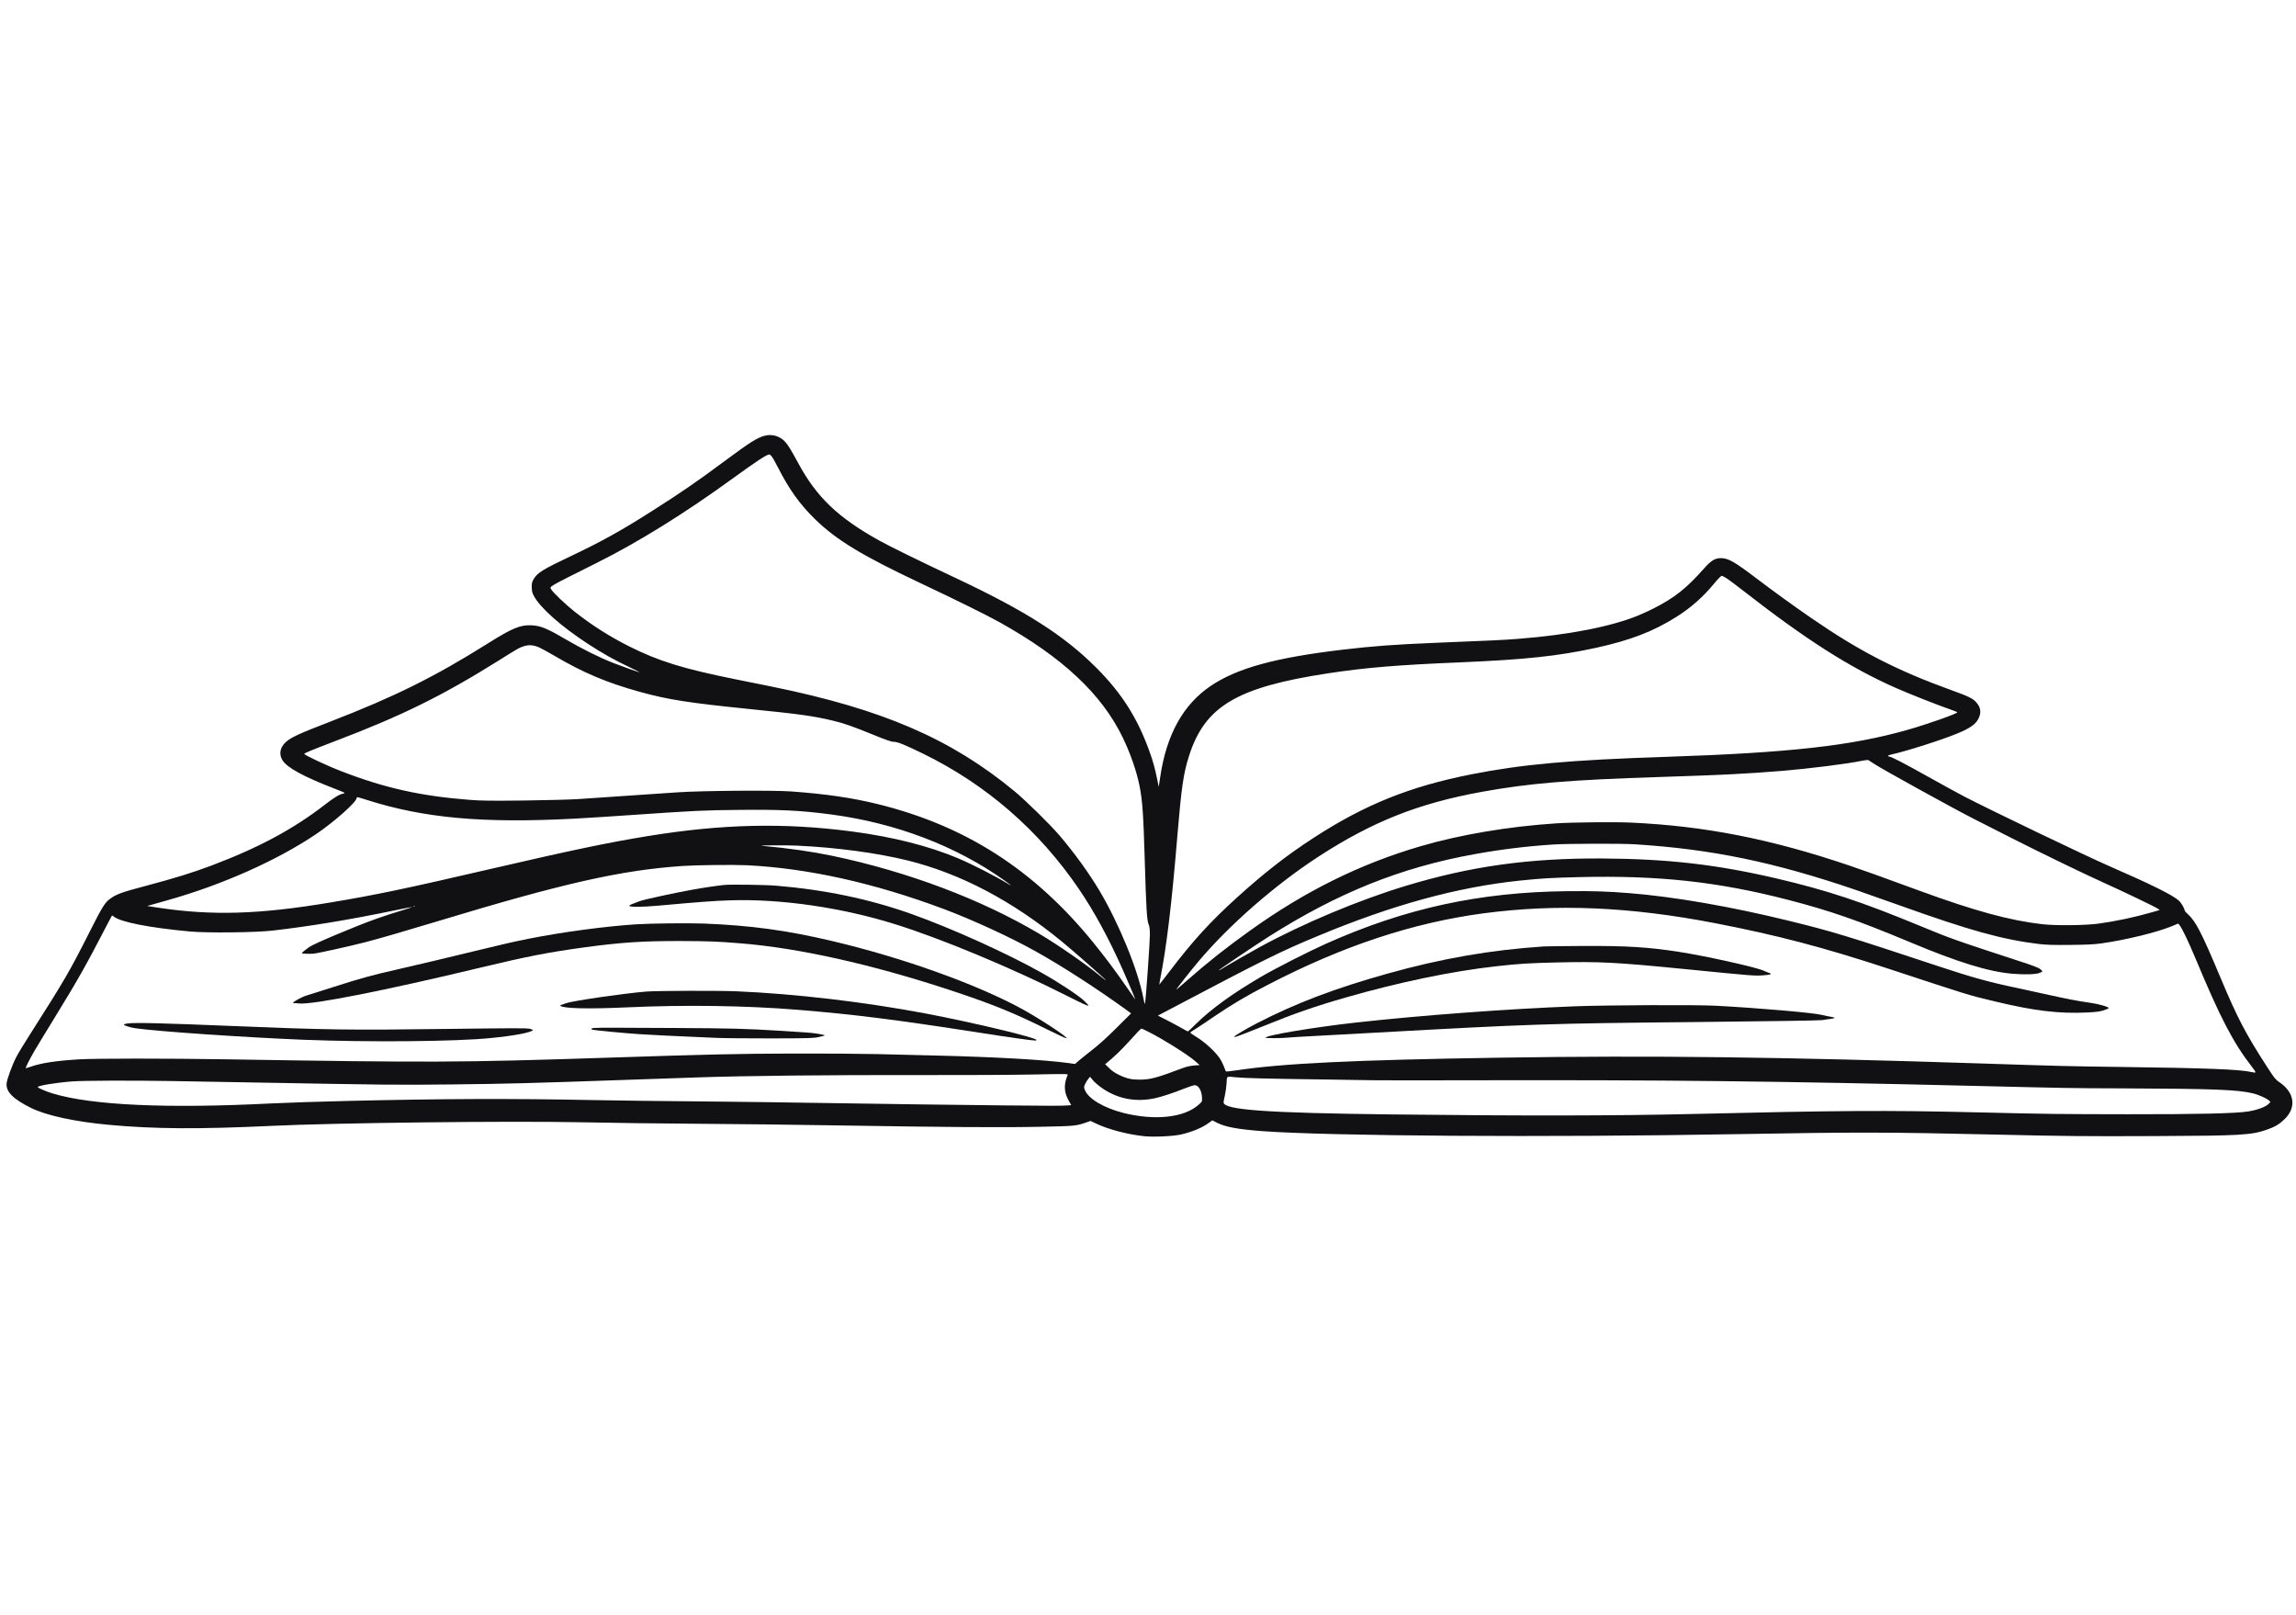 <svg xmlns="http://www.w3.org/2000/svg" xmlns:xlink="http://www.w3.org/1999/xlink" width="1920" zoomAndPan="magnify" viewBox="0 0 1440 1012.5" height="1350" preserveAspectRatio="xMidYMid meet" version="1.0"><defs><clipPath id="ff8be8cf6e"><path d="M 4 272 L 1438 272 L 1438 713 L 4 713 Z M 4 272 " clip-rule="nonzero"/></clipPath><clipPath id="4dbdb5a1a8"><path d="M -1.973 277.109 L 1437.238 261.965 L 1441.973 711.715 L 2.762 726.863 Z M -1.973 277.109 " clip-rule="nonzero"/></clipPath><clipPath id="73b0c48ffa"><path d="M -1.973 277.109 L 1437.238 261.965 L 1441.973 711.715 L 2.762 726.863 Z M -1.973 277.109 " clip-rule="nonzero"/></clipPath><clipPath id="23c1b15782"><path d="M 774 593 L 1111 593 L 1111 651 L 774 651 Z M 774 593 " clip-rule="nonzero"/></clipPath><clipPath id="7386e1b9eb"><path d="M -1.973 277.109 L 1437.238 261.965 L 1441.973 711.715 L 2.762 726.863 Z M -1.973 277.109 " clip-rule="nonzero"/></clipPath><clipPath id="2902eaa80a"><path d="M -1.973 277.109 L 1437.238 261.965 L 1441.973 711.715 L 2.762 726.863 Z M -1.973 277.109 " clip-rule="nonzero"/></clipPath><clipPath id="acd9663057"><path d="M 793 630 L 1151 630 L 1151 651 L 793 651 Z M 793 630 " clip-rule="nonzero"/></clipPath><clipPath id="f637cf0864"><path d="M -1.973 277.109 L 1437.238 261.965 L 1441.973 711.715 L 2.762 726.863 Z M -1.973 277.109 " clip-rule="nonzero"/></clipPath><clipPath id="4870674d4f"><path d="M -1.973 277.109 L 1437.238 261.965 L 1441.973 711.715 L 2.762 726.863 Z M -1.973 277.109 " clip-rule="nonzero"/></clipPath><clipPath id="3eaf0c7d4e"><path d="M 394 554 L 683 554 L 683 631 L 394 631 Z M 394 554 " clip-rule="nonzero"/></clipPath><clipPath id="44ef67f728"><path d="M -1.973 277.109 L 1437.238 261.965 L 1441.973 711.715 L 2.762 726.863 Z M -1.973 277.109 " clip-rule="nonzero"/></clipPath><clipPath id="f42687fd59"><path d="M -1.973 277.109 L 1437.238 261.965 L 1441.973 711.715 L 2.762 726.863 Z M -1.973 277.109 " clip-rule="nonzero"/></clipPath><clipPath id="9585bd31af"><path d="M 183 578 L 669 578 L 669 652 L 183 652 Z M 183 578 " clip-rule="nonzero"/></clipPath><clipPath id="aac6c5ff18"><path d="M -1.973 277.109 L 1437.238 261.965 L 1441.973 711.715 L 2.762 726.863 Z M -1.973 277.109 " clip-rule="nonzero"/></clipPath><clipPath id="a146dfa3c6"><path d="M -1.973 277.109 L 1437.238 261.965 L 1441.973 711.715 L 2.762 726.863 Z M -1.973 277.109 " clip-rule="nonzero"/></clipPath><clipPath id="74724ce743"><path d="M 351 621 L 651 621 L 651 653 L 351 653 Z M 351 621 " clip-rule="nonzero"/></clipPath><clipPath id="14001f6116"><path d="M -1.973 277.109 L 1437.238 261.965 L 1441.973 711.715 L 2.762 726.863 Z M -1.973 277.109 " clip-rule="nonzero"/></clipPath><clipPath id="d4bd5d91cb"><path d="M -1.973 277.109 L 1437.238 261.965 L 1441.973 711.715 L 2.762 726.863 Z M -1.973 277.109 " clip-rule="nonzero"/></clipPath><clipPath id="c133c99894"><path d="M 77 641 L 335 641 L 335 653 L 77 653 Z M 77 641 " clip-rule="nonzero"/></clipPath><clipPath id="465e417a35"><path d="M -1.973 277.109 L 1437.238 261.965 L 1441.973 711.715 L 2.762 726.863 Z M -1.973 277.109 " clip-rule="nonzero"/></clipPath><clipPath id="c56219acfb"><path d="M -1.973 277.109 L 1437.238 261.965 L 1441.973 711.715 L 2.762 726.863 Z M -1.973 277.109 " clip-rule="nonzero"/></clipPath><clipPath id="610c384c07"><path d="M 370 644 L 518 644 L 518 652 L 370 652 Z M 370 644 " clip-rule="nonzero"/></clipPath><clipPath id="4a275eae14"><path d="M -1.973 277.109 L 1437.238 261.965 L 1441.973 711.715 L 2.762 726.863 Z M -1.973 277.109 " clip-rule="nonzero"/></clipPath><clipPath id="1be4cf98f2"><path d="M -1.973 277.109 L 1437.238 261.965 L 1441.973 711.715 L 2.762 726.863 Z M -1.973 277.109 " clip-rule="nonzero"/></clipPath></defs><g clip-path="url(#ff8be8cf6e)"><g clip-path="url(#4dbdb5a1a8)"><g clip-path="url(#73b0c48ffa)"><path fill="#111113" d="M 479.688 273.195 C 474.832 274.441 470.422 277.262 453.902 289.516 C 436.496 302.418 427.172 308.836 408.555 320.645 C 389.559 332.754 377.293 339.543 358.348 348.535 C 340.211 357.133 336.988 359.133 334.641 363.211 C 333.637 364.973 333.473 365.742 333.5 368.262 C 333.566 370.695 333.793 371.672 334.793 373.582 C 338.758 381.055 351.684 392.531 368.488 403.539 C 378.074 409.797 385.117 413.734 394.641 418.246 C 398.418 420.043 401.379 421.547 401.207 421.551 C 400.695 421.555 390.457 417.949 384.797 415.746 C 376.012 412.293 365.367 407.027 354.5 400.695 C 342.945 393.945 339.09 392.363 333.535 392.082 C 326.402 391.688 321.305 393.789 306.121 403.34 C 272.535 424.441 247.605 436.781 207.602 452.273 C 187.703 459.953 182.73 462.227 179.391 465.164 C 175.625 468.445 174.777 472.895 177.164 476.668 C 180.16 481.461 190.422 486.988 210.738 494.844 C 216.438 497.047 216.781 497.254 215.461 497.523 C 212.777 498.066 209.809 499.848 203.668 504.605 C 183.938 519.883 162.203 531.551 132.609 542.707 C 120.703 547.188 109.855 550.543 92.145 555.258 C 75.801 559.57 72.824 560.668 68.504 563.957 C 65.75 566.035 63.652 569.516 56.586 583.547 C 43.75 608.996 40.52 614.539 18.641 648.832 C 15.07 654.379 11.293 660.648 10.207 662.797 C 7.695 667.602 4.461 676.473 4.148 679.207 C 3.605 684.465 8.223 689.156 19.551 694.715 C 29.246 699.477 46.918 703.305 68.539 705.297 C 97.082 707.898 124.488 708.078 169.93 705.938 C 209.781 704.023 319.688 702.738 364.777 703.672 C 385.656 704.094 411.355 704.422 438.211 704.609 C 468.391 704.844 494.008 705.129 524.449 705.621 C 594.555 706.762 628.281 707.004 652.098 706.496 C 674.246 706.051 674.844 706 681.352 703.758 L 683.988 702.832 L 687.676 704.586 C 695.184 708.137 706.871 711.215 717.387 712.383 C 723.496 713.047 735.996 712.445 740.938 711.281 C 748.305 709.496 753.957 707.09 758.32 703.93 L 760.352 702.457 L 763.312 703.961 C 768.551 706.637 776.293 708.051 791.5 709.215 C 834.348 712.348 968.699 713.238 1088.629 711.125 C 1164.855 709.766 1183.68 709.824 1252.555 711.406 C 1294.098 712.375 1307.762 712.531 1352.238 712.32 C 1405.254 712.102 1411.91 711.734 1421.777 708.301 C 1426.586 706.629 1429.426 704.977 1432.598 701.953 C 1440.5 694.484 1439.203 684.895 1429.359 678.383 C 1427.254 676.996 1426.391 675.895 1422.441 669.832 C 1408.25 647.91 1403.414 638.656 1392.383 612.391 C 1380.867 584.938 1377.074 577.59 1372.203 573.203 C 1371.086 572.234 1370.176 571.176 1370.172 570.875 C 1370.16 569.723 1367.988 566.031 1366.652 564.809 C 1362.73 561.223 1349.855 554.824 1322.926 543.07 C 1308.172 536.652 1248.836 508.164 1232.18 499.547 C 1228.402 497.578 1218.055 491.926 1209.211 486.98 C 1194.438 478.684 1185.984 474.332 1184.832 474.348 C 1184.574 474.348 1184.273 474.18 1184.102 473.969 C 1183.973 473.758 1184.992 473.32 1186.312 473.051 C 1195.766 470.988 1218.23 463.793 1227.793 459.809 C 1235.996 456.391 1239.387 453.922 1241.094 450.062 C 1242.723 446.543 1242.176 443.391 1239.414 440.305 C 1237.297 437.938 1234.508 436.555 1224.438 432.949 C 1189.555 420.34 1166.379 408.461 1135.938 387.477 C 1126.047 380.711 1112.41 370.82 1101.953 362.906 C 1087.668 352.043 1083.887 349.906 1079.148 349.957 C 1075.523 349.992 1073.105 351.512 1068.59 356.598 C 1057.75 368.836 1050.34 374.719 1037.391 381.344 C 1034.461 382.867 1029.828 384.965 1027.109 386.062 C 1010.191 392.941 983.438 398.133 952.172 400.555 C 943.516 401.242 934.855 401.676 899.695 403.07 C 875.414 404.051 860.57 405.145 842.109 407.348 C 799.773 412.359 775.809 418.93 759.277 430.117 C 741.984 441.824 731.555 460.719 727.652 487.227 L 726.734 493.383 L 725.742 488.527 C 724.395 481.883 723.238 477.711 721.129 471.711 C 713.562 450.449 703.707 434.844 687.699 418.789 C 667.508 398.555 643.699 383.309 600.027 362.723 C 575.145 350.992 557.938 342.551 551.41 338.902 C 525.562 324.535 512.238 311.781 500.656 290.434 C 496 281.816 494.176 278.891 492.273 276.859 C 489.082 273.438 484.156 271.992 479.688 273.195 Z M 484.094 286.297 C 484.699 287.059 486.438 290.199 488.008 293.254 C 495.07 307.055 501.652 316.207 511.059 325.414 C 524.43 338.504 540.582 348.324 577.09 365.527 C 598.711 375.715 619.051 385.746 626.824 390.105 C 666.285 412.059 690.945 435.105 704.168 462.457 C 709.012 472.523 712.797 483.367 714.688 492.742 C 716.535 501.941 717.141 510.688 718.016 541.156 C 718.871 569.707 719.289 576.871 720.383 579.551 C 720.996 580.996 721.184 582.574 721.18 586.16 C 721.184 590.555 718.809 624.645 718.211 628.449 C 717.969 630.031 717.926 629.906 717.16 626.113 C 713.727 608.18 701.898 579.234 689.598 558.531 C 682.992 547.457 674.027 535.047 664.645 524.004 C 659.027 517.359 643.328 501.945 636.395 496.211 C 596.344 463.121 553.504 444.664 484.203 430.535 C 478.684 429.398 468.203 427.289 460.887 425.832 C 428.164 419.215 413 414.508 394.504 405.227 C 382.23 399.039 371.402 392.152 360.555 383.645 C 354.871 379.18 346.68 371.367 345.68 369.5 C 344.676 367.59 342.852 368.676 374.953 352.586 C 400.816 339.637 429.91 321.527 459.352 300.129 C 474.645 289.043 480.793 285.008 482.543 284.945 C 482.84 284.941 483.531 285.574 484.094 286.297 Z M 1083.039 362.68 C 1084.457 363.602 1089.277 367.223 1093.754 370.719 C 1132.535 400.961 1160.34 418.684 1188.988 431.316 C 1197.18 434.941 1214.84 441.93 1222.98 444.746 C 1225.508 445.617 1227.566 446.449 1227.57 446.617 C 1227.578 447.473 1208.695 454.117 1196.523 457.574 C 1161.195 467.637 1122.312 471.973 1045.156 474.535 C 984.945 476.492 954.836 479.199 922.973 485.469 C 884.25 493.09 855.938 504.488 823.758 525.402 C 807.18 536.164 793.207 547.023 776.336 562.27 C 759.168 577.777 748.238 589.715 733.121 609.598 C 729.836 613.898 727.102 617.387 727.055 617.344 C 727.012 617.301 727.254 615.891 727.578 614.266 C 731.633 593.945 734.891 566.848 738.527 522.797 C 740.914 494.215 742.266 484.766 745.656 474.188 C 755.57 442.836 775.68 430.883 832.918 422.172 C 856.402 418.594 876.32 416.934 916.258 415.273 C 956.41 413.57 977.133 411.391 1000.77 406.23 C 1022.363 401.523 1036.988 395.906 1051.535 386.703 C 1060.609 380.93 1068.094 374.359 1075.008 365.965 C 1077.242 363.25 1079.395 361.051 1079.777 361.047 C 1080.164 361.043 1081.621 361.797 1083.039 362.68 Z M 338.336 406.031 C 339.836 406.699 343.918 408.961 347.438 411.016 C 365.566 421.711 380.488 428.043 401.164 433.758 C 419.316 438.773 431.848 440.691 471.547 444.715 C 501.457 447.73 510.352 448.957 522.418 451.863 C 529.352 453.539 534.281 455.238 547.27 460.523 C 556.102 464.102 559.059 465.137 560.594 465.121 C 562.855 465.098 567.312 466.887 578.641 472.402 C 618.375 491.746 651.59 520.555 676.652 557.387 C 686.406 571.711 695.418 588.352 704.207 608.109 C 708.625 618.094 712.344 627.02 711.914 626.555 C 711.785 626.426 709.445 623.078 706.758 619.137 C 700.469 609.941 692.719 599.562 685.238 590.422 C 648.176 545.051 605.285 517.625 550.289 504.117 C 534.281 500.188 517.824 497.801 496.207 496.234 C 484.887 495.414 440.664 495.754 425.352 496.766 C 419.977 497.121 405.855 498.082 393.996 498.891 C 382.137 499.699 368.145 500.656 362.855 501.012 C 357.227 501.367 342.93 501.734 328.289 501.93 C 307.801 502.145 301.738 502.082 294.562 501.516 C 264.016 499.148 241.379 494.137 214.121 483.578 C 205.117 480.133 190.746 473.367 190.824 472.684 C 190.906 472.172 195.281 470.375 209.652 464.887 C 251.875 448.863 277.609 436.168 312.895 414.07 C 324.766 406.602 325.996 405.906 329.105 405.02 C 332.043 404.176 334.906 404.488 338.336 406.031 Z M 1175.832 479.18 C 1181.891 483.086 1225.43 507.086 1237.875 513.402 C 1244.27 516.621 1255.086 522.102 1261.91 525.613 C 1279.977 534.773 1307.566 548.141 1319.191 553.355 C 1331.672 558.988 1352.094 568.762 1353.473 569.812 L 1354.504 570.613 L 1349.652 571.988 C 1339.012 575.09 1326.449 577.738 1316.047 579.129 C 1307.477 580.246 1289.637 580.434 1281.047 579.5 C 1260.617 577.195 1238.57 571.195 1203.773 558.457 C 1174.891 547.875 1171.121 546.547 1159.98 542.738 C 1110.672 526.012 1068.922 517.828 1022.539 515.754 C 1012.375 515.305 986.168 515.582 976.016 516.242 C 946.281 518.18 915.773 523.324 890.961 530.586 C 853.172 541.613 818.434 558.797 783.988 583.492 C 768.988 594.234 757.559 603.277 745.164 614.164 C 741.02 617.797 737.637 620.691 737.633 620.562 C 737.629 620.223 747.234 608.039 751.578 602.914 C 770.93 579.914 799.82 554.723 827.039 537.02 C 860.703 515.195 889.57 503.707 929.277 496.5 C 958.934 491.109 983.926 489.012 1041.234 487.168 C 1080.582 485.902 1094.746 485.199 1117.18 483.383 C 1135.309 481.867 1158.031 479.023 1168.336 476.91 C 1170 476.594 1171.535 476.449 1171.75 476.574 C 1172.008 476.699 1173.812 477.875 1175.832 479.18 Z M 229.805 501.473 C 265.953 513 302.785 516.328 360.426 513.289 C 365.93 513.016 381.883 511.996 395.832 511.035 C 437.039 508.211 440.664 508.047 463.457 507.805 C 489.625 507.531 501.965 508.129 520.902 510.617 C 561.684 515.949 599.742 530.449 630.109 552.156 C 633.68 554.723 635.102 555.902 632.996 554.645 C 624.918 549.648 610.238 542.121 601.02 538.203 C 582.496 530.418 560.195 524.762 534.465 521.359 C 491.973 515.746 452.965 516.625 406.43 524.203 C 381.242 528.309 359.137 532.938 308.461 544.656 C 254.125 557.266 235.469 561.176 206.875 565.914 C 162.516 573.34 133.027 574.207 99.336 569.141 L 92.281 568.062 L 94.195 567.527 C 95.262 567.219 100.113 565.844 105.008 564.469 C 139.312 554.844 174.023 539.367 198.398 522.891 C 209.84 515.129 223.711 502.773 223.688 500.34 C 223.68 499.574 224.105 499.652 229.805 501.473 Z M 499.98 530.219 C 525.094 531.406 549.973 534.77 569.445 539.562 C 602.316 547.711 634.68 564.699 665.898 590.285 C 673.219 596.27 693.598 614.195 693.605 614.664 C 693.605 614.793 691.926 613.531 689.902 611.844 C 680.688 604.301 663.617 592.484 651.891 585.523 C 615.418 563.879 569.348 546.52 522.031 536.602 C 509.152 533.922 494.746 531.852 477.996 530.32 C 474.449 529.973 493.402 529.902 499.98 530.219 Z M 1025.457 529.383 C 1073.473 532.422 1112.531 540.461 1163.898 557.977 C 1168.27 559.469 1180.523 563.781 1191.062 567.555 C 1235.371 583.438 1256.004 589.152 1278.828 591.902 C 1283.531 592.449 1287.758 592.574 1298.473 592.461 C 1309.184 592.352 1313.41 592.133 1318.098 591.488 C 1333.613 589.273 1352.602 584.637 1362.336 580.648 L 1366.117 579.074 L 1366.941 580.047 C 1368.672 582.289 1372.293 589.809 1376.934 600.859 C 1392.613 638.43 1400.457 653.5 1412.355 668.914 C 1415.344 672.766 1415.301 672.895 1412.008 672.16 C 1404.477 670.492 1384.191 669.68 1329.797 668.973 C 1298.375 668.578 1291.074 668.398 1245.043 666.875 C 1116.25 662.68 1036.582 661.684 941.062 663.16 C 848.148 664.605 804.371 666.73 774.879 671.184 C 771.727 671.645 768.996 671.93 768.867 671.758 C 768.691 671.59 768.344 670.695 768.035 669.762 C 767.727 668.824 766.762 666.699 765.934 665.086 C 763.758 660.926 756.812 654.211 750.883 650.52 C 748.477 649.008 746.5 647.66 746.457 647.492 C 746.453 647.32 747.641 646.496 749.125 645.586 C 750.566 644.715 756.164 640.984 761.504 637.344 C 773.117 629.496 781.219 624.672 795.23 617.438 C 842.398 592.992 886.172 578.531 930.508 572.645 C 976.59 566.566 1022.199 568.52 1075.711 578.84 C 1114.293 586.289 1143.703 594.008 1183.582 607.117 C 1236.098 624.41 1234.129 623.789 1249.75 627.551 C 1275.516 633.812 1291.113 635.699 1309.164 634.824 C 1315.094 634.508 1316.969 634.273 1319.52 633.434 C 1321.18 632.863 1322.582 632.25 1322.582 632.121 C 1322.57 631.312 1316.449 629.539 1311.148 628.785 C 1303.453 627.715 1295.754 626.215 1282.359 623.238 C 1276.371 621.895 1268.668 620.184 1265.246 619.492 C 1248.133 615.957 1237.09 612.914 1216.012 605.922 C 1158.137 586.727 1148.887 583.918 1121.582 577.25 C 1085.16 568.328 1049.754 562.211 1021.727 559.988 C 1008.098 558.891 998.746 558.605 983.078 558.77 C 927.848 559.352 881.34 569.488 831.457 591.785 C 820.668 596.637 799.48 607.406 790.91 612.445 C 772.879 623.008 759.828 632.453 749.984 642.074 C 747.406 644.664 745.168 646.738 745.039 646.738 C 744.91 646.738 743.277 645.859 741.434 644.812 C 739.586 643.723 735.422 641.504 732.16 639.828 L 726.195 636.777 L 735.492 631.898 C 792.379 601.887 802.992 596.609 826.668 586.797 C 873.461 567.309 914.07 556.211 953.344 552.125 C 967.285 550.699 972.617 550.387 990.883 549.938 C 1040.133 548.781 1077.484 552.824 1121.574 564.23 C 1147.941 571.082 1165.164 577.047 1197.922 590.746 C 1227.809 603.281 1247.211 609.266 1261.906 610.52 C 1269.383 611.168 1276.98 610.961 1279.105 610.039 C 1280.125 609.645 1280.934 609.168 1280.93 608.996 C 1280.93 608.824 1280.281 608.191 1279.465 607.52 C 1278.473 606.762 1274.574 605.266 1268.191 603.195 C 1225.312 589.176 1223.426 588.516 1203.148 580.105 C 1167.219 565.285 1145.844 558.211 1114.477 550.855 C 1076.945 542.074 1046.215 538.512 1004.848 538.266 C 958.914 538.023 922.426 543.102 881.66 555.441 C 852.129 564.375 817.281 579 790.285 593.711 C 783.578 597.371 769.32 605.543 765.801 607.758 C 765.039 608.238 764.402 608.5 764.398 608.371 C 764.395 608.031 786.227 593.328 795.344 587.512 C 838.891 559.82 878.637 543.863 924.781 535.566 C 941.566 532.527 957.641 530.566 974.449 529.492 C 983.535 528.93 1017.172 528.828 1025.457 529.383 Z M 468.434 542.504 C 506.66 544.406 548.078 553.574 591.535 569.809 C 609.406 576.449 633.984 587.758 649.656 596.559 C 666.406 605.902 687.68 619.68 706.176 633.016 L 709.402 635.375 L 700.32 644.434 C 694.152 650.559 689.246 655.008 685.098 658.211 C 681.711 660.852 677.902 663.922 676.59 665.047 L 674.219 667.121 L 669.988 666.523 C 654.855 664.465 624.441 662.734 587.594 661.84 C 577.047 661.609 560.137 661.191 550.02 660.914 C 539.941 660.68 515.906 660.504 496.656 660.578 C 462.508 660.684 444.539 661.086 381.852 663.152 C 287.5 666.238 270.383 666.289 141.742 664.188 C 104.77 663.594 59.734 663.598 49.539 664.219 C 35.074 665.094 25.699 666.516 19.105 668.891 C 17.703 669.375 16.426 669.773 16.215 669.777 C 15.703 669.781 18.672 663.902 22.066 658.145 C 23.66 655.441 29.578 645.688 35.242 636.492 C 49.008 614.023 53.914 605.391 66.379 581.312 C 68.387 577.406 70.105 574.145 70.188 574.055 C 70.273 573.969 70.703 574.18 71.09 574.516 C 75.27 578.102 93.363 581.668 119.129 584.043 C 129.855 585.039 160.074 584.723 170.777 583.5 C 193.883 580.867 219.41 576.668 247.438 570.824 C 253.359 569.566 258.301 568.66 258.387 568.746 C 258.473 568.832 255.367 569.844 251.453 571.039 C 247.496 572.191 240.688 574.438 236.309 575.98 C 223.887 580.336 196.52 591.852 193.934 593.801 C 193.301 594.316 191.988 595.27 191.012 596.008 C 190.082 596.699 189.32 597.434 189.281 597.605 C 189.285 597.945 193.297 598.16 196.414 597.957 C 198.758 597.848 218.777 593.41 228.695 590.871 C 238.359 588.336 251.469 584.57 274.445 577.629 C 353.336 553.746 389.324 545.641 427.969 542.973 C 436.844 542.363 460.02 542.121 468.434 542.504 Z M 260.133 568.43 C 260.008 568.559 259.621 568.605 259.324 568.48 C 258.98 568.355 259.105 568.227 259.578 568.223 C 260.047 568.172 260.305 568.301 260.133 568.43 Z M 719.637 646.621 C 728.477 650.969 745.062 661.293 749.59 665.344 L 752.391 667.793 L 748.766 668.086 C 746.461 668.281 744.031 668.816 741.992 669.609 C 725.836 675.711 721.664 676.867 715.176 676.934 C 709.754 676.992 706.805 676.34 701.91 674 C 699.379 672.789 697.488 671.527 695.676 669.754 L 693.133 667.262 L 694.148 666.398 C 698.508 662.895 703.367 658.234 707.715 653.406 C 713.074 647.457 715.523 644.914 715.906 644.91 C 716.035 644.91 717.707 645.66 719.637 646.621 Z M 106.242 677.793 C 115.164 677.957 135.746 678.293 151.926 678.594 C 245.898 680.293 247.777 680.316 283.633 679.938 C 317.566 679.582 332.547 679.168 390.75 677.145 C 404.703 676.656 425.656 675.926 437.262 675.547 C 466.621 674.512 520.488 673.945 577.691 674.07 C 604.328 674.129 636 673.969 648.035 673.715 C 668.137 673.289 669.93 673.312 669.641 673.957 C 667.266 679.488 667.27 683.926 669.582 688.77 C 670.367 690.383 671.281 692.039 671.668 692.418 C 672.793 693.602 668.82 693.602 577.457 692.469 C 557.137 692.215 526.609 691.766 509.574 691.477 C 492.539 691.188 468.457 690.887 455.992 690.762 C 408.605 690.32 390.887 690.121 370.82 689.734 C 320.82 688.727 277.793 688.879 218.43 690.273 C 200.93 690.672 179.254 691.41 170.207 691.848 C 104.719 695.184 57.48 693.035 32.898 685.566 C 28.961 684.367 23.688 682.121 23.68 681.605 C 23.672 680.668 35.902 678.703 45.969 678 C 53.18 677.539 81.48 677.414 106.242 677.793 Z M 690.168 681.508 C 700.148 688.875 711.996 691.309 724.477 688.574 C 728.691 687.633 735.586 685.383 742.641 682.578 C 745.617 681.395 748.637 680.422 749.32 680.418 C 751.711 680.391 753.797 684.039 753.887 688.438 C 753.953 690.656 753.91 690.785 751.84 692.598 C 742.746 700.805 724.242 702.793 704.383 697.75 C 692.312 694.676 682.559 688.887 680.453 683.531 C 679.754 681.746 679.75 681.574 680.5 679.816 C 680.961 678.789 681.84 677.285 682.516 676.508 L 683.652 675.133 L 685.211 677.035 C 686.074 678.137 688.273 680.121 690.168 681.508 Z M 774.922 675.449 C 780.18 675.992 795.68 676.387 826.805 676.785 C 841.832 677.008 857.414 677.23 861.387 677.316 C 865.398 677.402 891.996 677.422 920.508 677.336 C 1044.09 677.059 1113.293 677.824 1243.48 680.977 C 1297.922 682.285 1297.367 682.289 1331.008 682.406 C 1389.066 682.648 1403.672 683.219 1413.43 685.637 C 1416.641 686.457 1421.656 688.707 1422.992 689.977 L 1423.984 690.902 L 1423.098 691.895 C 1421.199 693.965 1415.969 695.941 1409.918 696.898 C 1402.289 698.133 1377.793 698.688 1334.594 698.633 C 1291.094 698.578 1284.434 698.52 1240.238 697.449 C 1183.109 696.086 1153.957 696.266 1061.176 698.477 C 1014.488 699.609 954.555 699.688 872.926 698.75 C 794.285 697.828 767.457 695.934 767.406 691.195 C 767.398 690.684 767.762 688.719 768.215 686.836 C 768.664 684.949 769.141 681.531 769.285 679.223 C 769.535 674.441 768.984 674.832 774.922 675.449 Z M 774.922 675.449 " fill-opacity="1" fill-rule="nonzero"/></g></g></g><g clip-path="url(#23c1b15782)"><g clip-path="url(#7386e1b9eb)"><g clip-path="url(#2902eaa80a)"><path fill="#111113" d="M 968.289 593.418 C 934.805 595.648 904.379 600.922 870.371 610.414 C 837.473 619.598 812.938 628.906 788.441 641.5 C 782.156 644.727 774.223 649.418 774.227 649.887 C 774.23 650.102 774.316 650.273 774.402 650.27 C 774.914 650.266 786.352 645.875 793.578 642.898 C 810.664 635.887 824.996 630.871 843.766 625.508 C 877.133 615.895 910.695 608.922 938.328 605.859 C 953.207 604.207 958.367 603.898 976.719 603.445 C 1003.266 602.828 1013.645 603.359 1056.59 607.602 C 1099.75 611.887 1100.434 611.922 1105.852 611.523 C 1110.285 611.219 1111.648 610.777 1109.891 610.156 C 1109.465 610.031 1107.664 609.324 1105.906 608.535 C 1100.543 606.242 1069.266 599.312 1052.848 596.797 C 1033.523 593.801 1020.109 593 992.832 593.117 C 980.883 593.199 969.824 593.316 968.289 593.418 Z M 968.289 593.418 " fill-opacity="1" fill-rule="nonzero"/></g></g></g><g clip-path="url(#acd9663057)"><g clip-path="url(#f637cf0864)"><g clip-path="url(#4870674d4f)"><path fill="#111113" d="M 987.68 630.949 C 945.184 632.594 891.098 636.621 850.332 641.148 C 823.77 644.117 793.344 649.219 793.785 650.664 C 793.875 651.09 804.805 650.977 808.172 650.555 C 809.109 650.418 816.789 649.953 825.234 649.523 C 833.684 649.051 851.176 648.098 864.059 647.406 C 960.223 642.082 970.762 641.715 1063.258 640.828 C 1110.977 640.324 1141.367 639.879 1142.859 639.605 C 1144.223 639.379 1146.48 639.012 1147.973 638.867 C 1149.422 638.684 1150.613 638.371 1150.613 638.199 C 1150.609 638.031 1149.711 637.742 1148.598 637.582 C 1147.445 637.422 1144.707 636.855 1142.48 636.324 C 1136.617 634.934 1103.633 632.078 1076.469 630.613 C 1063.91 629.934 1008.461 630.176 987.68 630.949 Z M 987.68 630.949 " fill-opacity="1" fill-rule="nonzero"/></g></g></g><g clip-path="url(#3eaf0c7d4e)"><g clip-path="url(#44ef67f728)"><g clip-path="url(#f42687fd59)"><path fill="#111113" d="M 454.348 554.859 C 449.656 555.336 441.176 556.578 434.145 557.848 C 423.75 559.707 403.902 564.012 401.309 564.98 C 396.375 566.781 394.93 567.438 394.723 567.824 C 394.262 568.809 402.117 568.812 412.863 567.848 C 440.285 565.379 447.324 564.879 457.652 564.516 C 489.957 563.449 528.391 569.062 562.398 579.805 C 591.352 588.934 635.258 607.254 668.945 624.273 C 679.848 629.75 682.293 630.879 682.629 630.492 C 682.754 630.359 681.504 628.922 679.777 627.363 C 676.156 623.941 663.605 615.707 653.215 609.883 C 630.625 597.27 596.184 581.754 570.863 572.801 C 544.812 563.598 516.875 557.785 486.754 555.328 C 480.047 554.758 458.355 554.477 454.348 554.859 Z M 454.348 554.859 " fill-opacity="1" fill-rule="nonzero"/></g></g></g><g clip-path="url(#9585bd31af)"><g clip-path="url(#aac6c5ff18)"><g clip-path="url(#a146dfa3c6)"><path fill="#111113" d="M 398.688 579.562 C 378.98 580.883 352.977 584.355 331.551 588.594 C 322.645 590.352 314.043 592.32 297.652 596.336 C 282.492 600.039 262.566 604.773 248.512 607.996 C 232.797 611.574 226.625 613.262 209.352 618.781 C 201.398 621.34 193.738 623.77 192.332 624.168 C 189.312 625.055 183.496 628.23 183.887 628.781 C 184.02 628.992 184.234 629.117 184.402 628.988 C 184.57 628.902 185.938 628.973 187.477 629.172 C 195.77 630.105 241.395 621.09 301.855 606.578 C 330.473 599.703 344.145 597.043 366.609 593.988 C 389.801 590.84 403.238 589.973 426.973 590.023 C 444.816 590.09 449.941 590.293 464.34 591.465 C 500.781 594.367 546.438 604.562 595.27 620.609 C 621.699 629.297 635.418 634.828 657.348 645.738 C 663.613 648.875 668.844 651.254 668.973 650.996 C 669.516 650.137 652.066 638.711 640.859 632.551 C 612.48 617.098 566.375 600.551 522.508 590.172 C 493.793 583.344 471.094 580.254 441.414 579.07 C 431.461 578.707 407.859 578.953 398.688 579.562 Z M 398.688 579.562 " fill-opacity="1" fill-rule="nonzero"/></g></g></g><g clip-path="url(#74724ce743)"><g clip-path="url(#14001f6116)"><g clip-path="url(#d4bd5d91cb)"><path fill="#111113" d="M 405.32 621.711 C 391.801 622.793 360.047 627.398 355.238 628.941 C 351.238 630.266 351.156 630.309 351.5 630.645 C 353.27 632.336 368.77 632.727 393.047 631.617 C 429.484 629.953 467.523 630.492 499.781 633.098 C 535.84 636.047 561.102 639.238 613.91 647.434 C 634.391 650.633 647.43 652.461 649.562 652.438 C 649.82 652.438 650.031 652.262 650.027 652.051 C 650.012 650.598 609.316 640.91 580.484 635.449 C 541.863 628.172 498.863 623.117 461.879 621.543 C 450.562 621.066 412.145 621.172 405.32 621.711 Z M 405.32 621.711 " fill-opacity="1" fill-rule="nonzero"/></g></g></g><g clip-path="url(#c133c99894)"><g clip-path="url(#465e417a35)"><g clip-path="url(#c56219acfb)"><path fill="#111113" d="M 80.035 641.699 C 78.758 641.883 77.691 642.191 77.695 642.449 C 77.703 643.004 81.641 644.242 84.977 644.719 C 98.23 646.672 154.105 650.48 190.492 651.934 C 231.617 653.551 285.699 653.066 307.66 650.871 C 322.242 649.438 332.68 647.492 334.203 645.938 C 334.414 645.766 333.555 645.348 332.27 645.062 C 330.387 644.57 321.34 644.625 280.492 645.137 C 219.113 645.953 205.496 645.758 144.297 643.242 C 101.25 641.477 84.895 641.094 80.035 641.699 Z M 80.035 641.699 " fill-opacity="1" fill-rule="nonzero"/></g></g></g><g clip-path="url(#610c384c07)"><g clip-path="url(#4a275eae14)"><g clip-path="url(#1be4cf98f2)"><path fill="#111113" d="M 372.395 644.555 C 370.602 644.789 370.266 645.348 371.766 645.672 C 373.391 646.082 391.977 647.809 400.691 648.398 C 408.082 648.918 421.535 649.543 449.168 650.75 C 453.867 650.953 469.363 651.09 483.621 651.07 C 507.184 651.035 509.914 650.961 513.406 650.242 C 515.496 649.793 517.242 649.305 517.238 649.18 C 517.234 648.75 510.008 647.59 505.906 647.375 C 504.027 647.27 496.039 646.754 488.18 646.238 C 468.402 644.996 457.812 644.723 424.559 644.562 C 408.719 644.516 390.832 644.445 384.855 644.383 C 378.879 644.359 373.246 644.418 372.395 644.555 Z M 372.395 644.555 " fill-opacity="1" fill-rule="nonzero"/></g></g></g></svg>